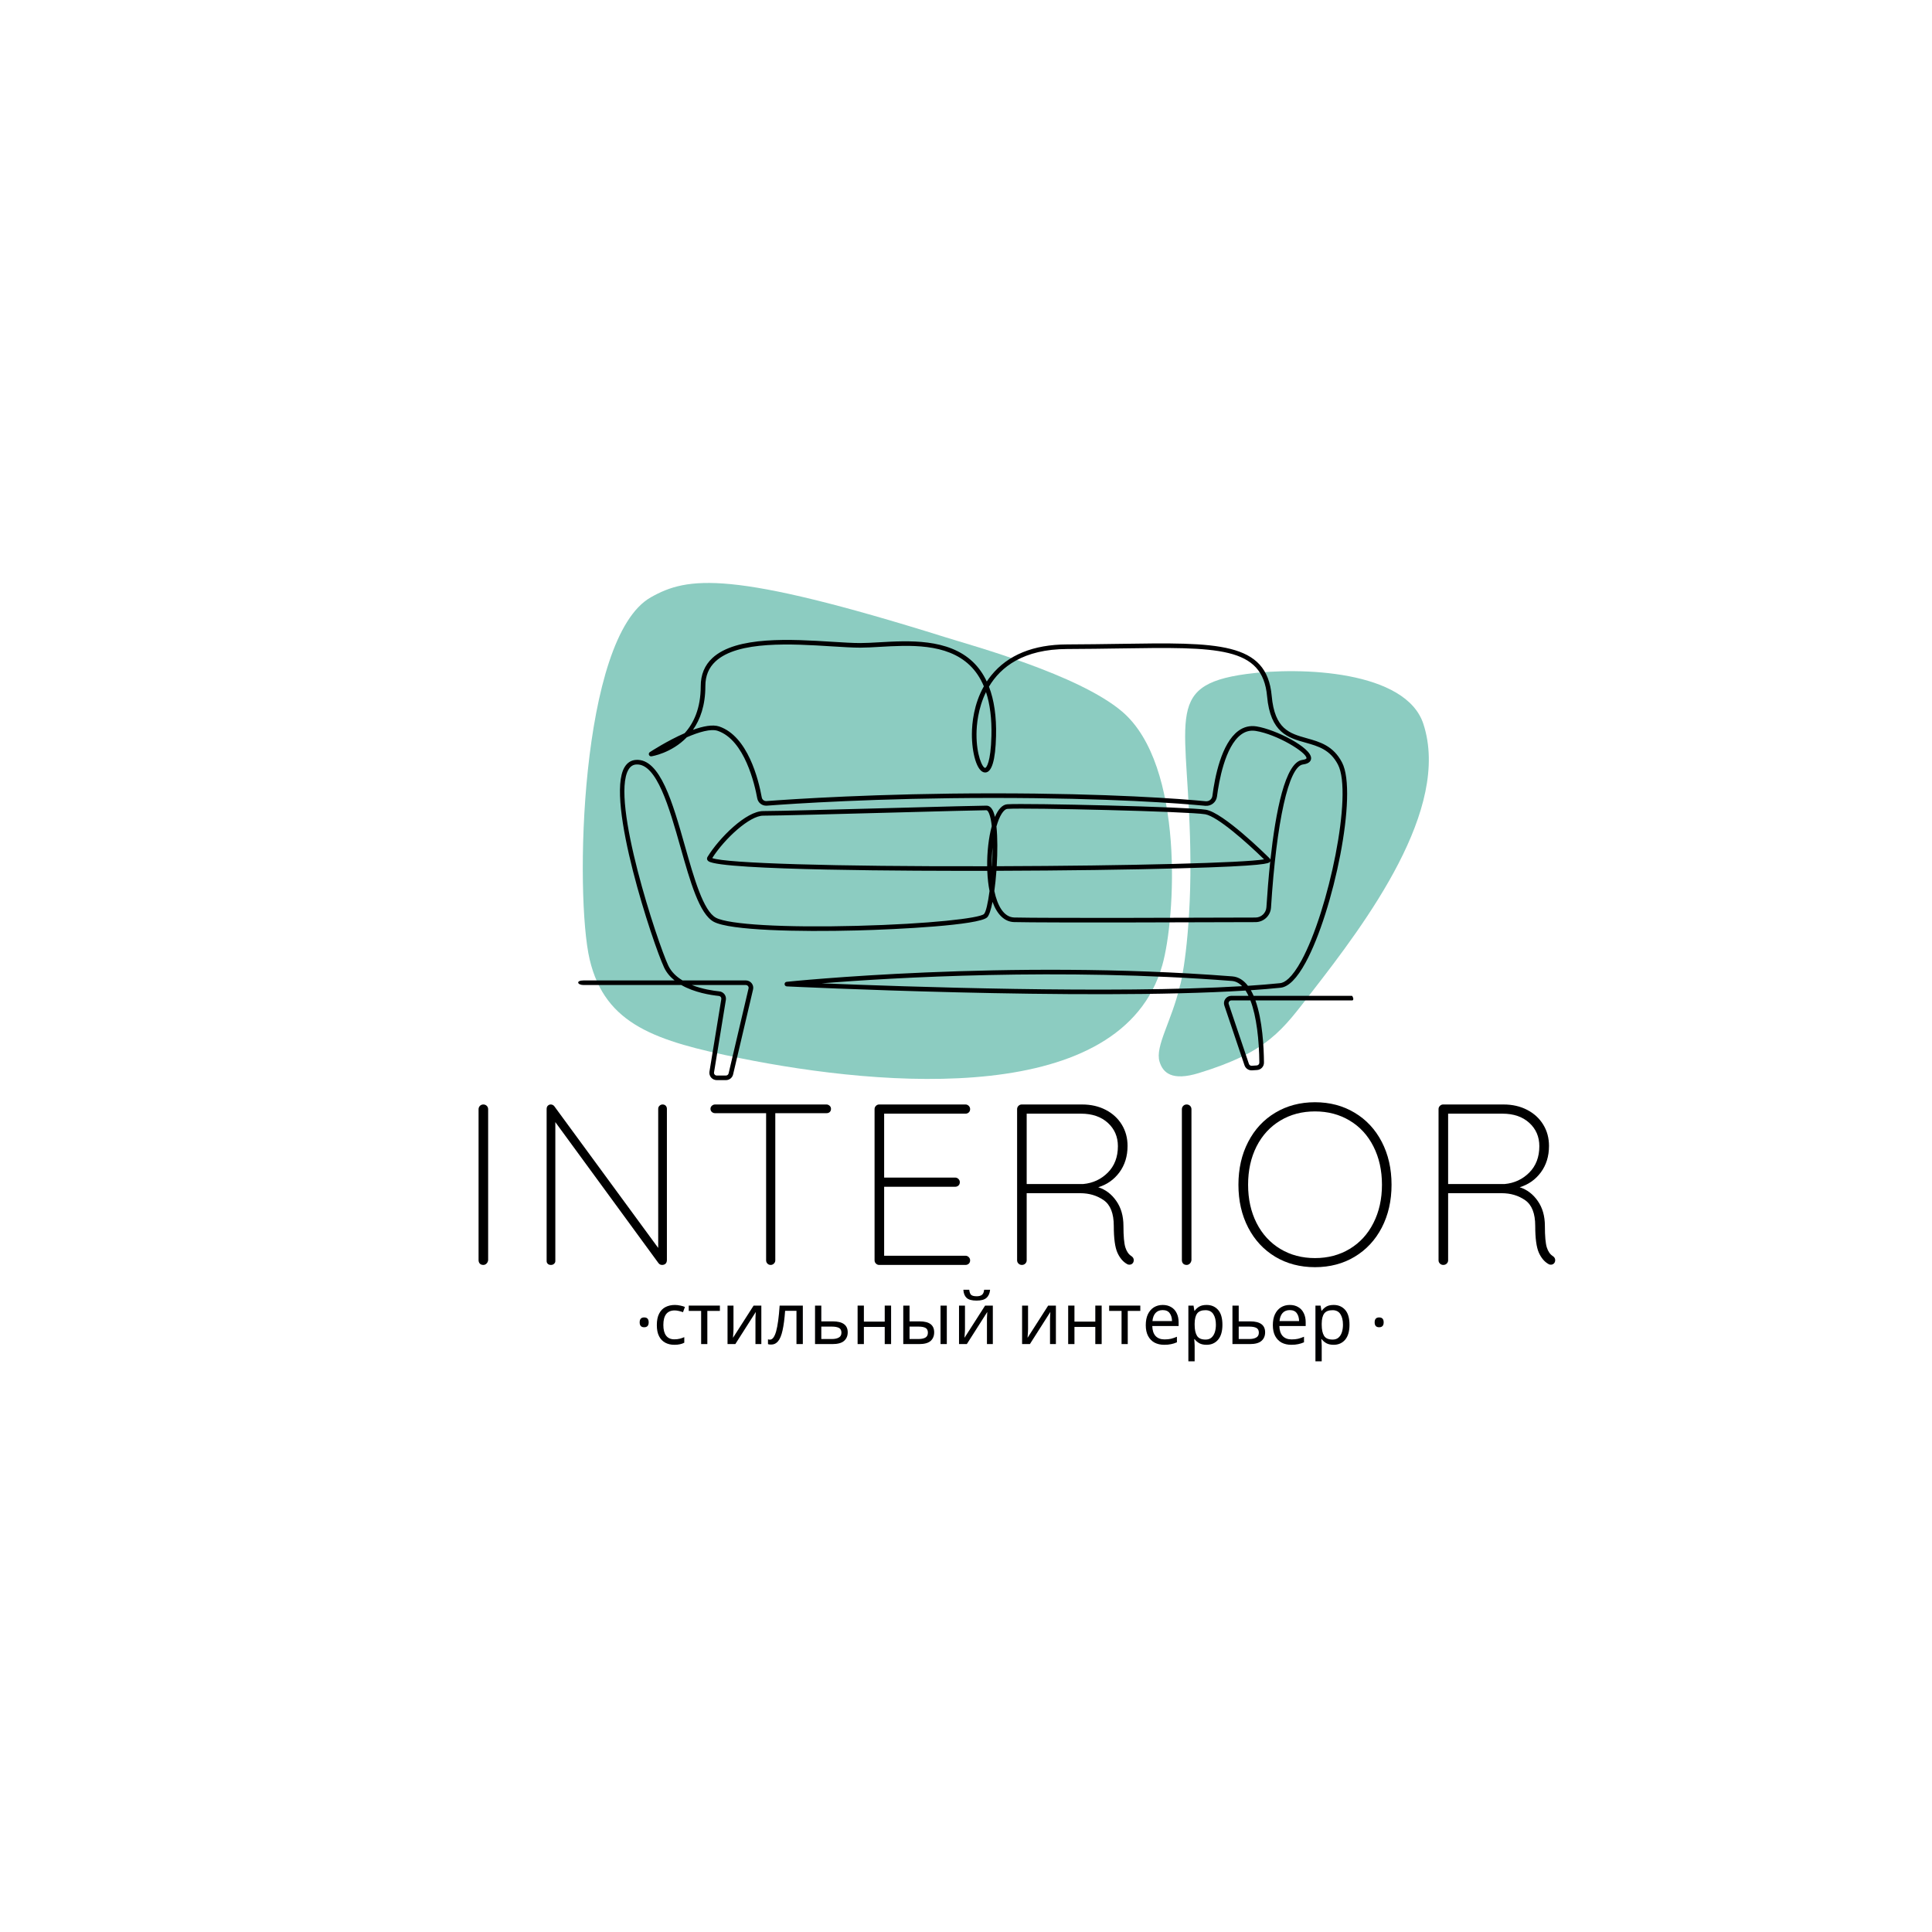<svg xmlns="http://www.w3.org/2000/svg" xmlns:xlink="http://www.w3.org/1999/xlink" width="500" zoomAndPan="magnify" viewBox="0 0 375 375" height="500" preserveAspectRatio="xMidYMid meet" version="1.0"><defs><g/><clipPath id="1f7d93ac7b"><path d="M 224 130 L 278 130 L 278 209 L 224 209 Z M 224 130 " clip-rule="nonzero"/></clipPath><clipPath id="e031b5bbd5"><path d="M 224.43 210.016 L 221.363 130.574 L 280.566 128.285 L 283.637 207.727 Z M 224.43 210.016 " clip-rule="nonzero"/></clipPath><clipPath id="8efa25af39"><path d="M 224.43 210.016 L 221.363 130.574 L 280.566 128.285 L 283.637 207.727 Z M 224.43 210.016 " clip-rule="nonzero"/></clipPath><clipPath id="1f2a8f6ffc"><path d="M 112 124 L 263 124 L 263 209.656 L 112 209.656 Z M 112 124 " clip-rule="nonzero"/></clipPath></defs><g clip-path="url(#1f7d93ac7b)"><g clip-path="url(#e031b5bbd5)"><g clip-path="url(#8efa25af39)"><path fill="#8cccc1" d="M 231.059 167.199 C 231.141 182.07 229.246 191.02 229.035 191.285 C 227.441 198.191 224.16 203.059 225.066 206.066 C 225.715 208.219 227.461 209.887 232.676 208.285 C 246.211 204.141 248.891 199.918 254.605 192.57 C 265.238 178.898 281.676 156.992 276.273 140.508 C 272.902 130.199 252.613 129.371 241.918 130.824 C 225.32 133.086 230.91 139.848 231.059 167.199 Z M 231.059 167.199 " fill-opacity="1" fill-rule="nonzero"/></g></g></g><path fill="#8cccc1" d="M 114.457 186.25 C 117.473 198.98 127.402 202.09 143.652 205.387 C 171.703 211.07 217.738 214.82 225.594 187.371 C 228.168 178.379 230.012 148.484 217.789 138.105 C 209.324 130.914 188.645 125.309 183.539 123.699 C 141.672 110.578 133.461 111.914 126.332 115.934 C 112.48 123.746 111.551 173.984 114.457 186.25 Z M 114.457 186.25 " fill-opacity="1" fill-rule="nonzero"/><g clip-path="url(#1f2a8f6ffc)"><path fill="#000001" d="M 191.383 134.332 C 189.805 137.531 189.551 140.805 189.539 142.465 C 189.516 146.547 190.691 149.043 191.215 149.051 C 191.441 149.051 192.309 148 192.434 142.832 C 192.516 139.531 192.164 136.695 191.383 134.332 Z M 193.41 160.414 C 193.637 162.57 193.629 165.383 193.465 168.133 C 219.395 168.055 241.562 167.477 245.352 166.797 C 242.035 163.547 236.332 158.473 233.93 158.051 C 230.816 157.504 199.367 156.754 195.566 157 C 194.805 157.051 194 158.34 193.41 160.414 Z M 192.664 164.488 C 192.547 165.629 192.488 166.852 192.504 168.133 C 192.512 168.133 192.52 168.133 192.531 168.133 C 192.605 166.914 192.652 165.676 192.664 164.488 Z M 138.246 166.551 C 140.836 167.566 161.93 168.203 191.609 168.137 C 191.578 165.41 191.891 162.586 192.5 160.359 C 192.395 159.355 192.227 158.52 191.996 157.938 C 191.828 157.516 191.633 157.266 191.469 157.266 C 190.211 157.266 182.918 157.461 174.477 157.688 C 163.453 157.984 150.961 158.32 148.137 158.32 C 145.512 158.32 140.664 162.758 138.246 166.551 Z M 193 172.949 C 193.609 175.801 194.824 178.031 196.875 178.086 C 202.832 178.234 234.211 178.129 243.688 178.094 C 244.809 178.09 245.738 177.215 245.809 176.105 C 245.977 173.453 246.219 170.34 246.555 167.16 C 246.535 167.211 246.508 167.258 246.469 167.301 C 246.238 167.574 245.801 168.078 229.113 168.539 C 219.395 168.809 206.41 168.984 193.406 169.023 C 193.305 170.398 193.168 171.738 193 172.949 Z M 159.484 190.859 C 175.445 191.516 216.121 192.918 241.09 191.414 C 240.516 190.82 239.855 190.461 239.102 190.402 C 205.754 187.812 173.148 189.777 159.484 190.859 Z M 239.004 194.184 C 238.832 194.184 238.672 194.266 238.566 194.406 C 238.465 194.547 238.438 194.723 238.496 194.891 L 242.414 206.5 C 242.492 206.73 242.723 206.883 242.961 206.867 L 243.934 206.801 C 244.219 206.781 244.441 206.547 244.438 206.262 C 244.402 201.883 243.895 197.293 242.707 194.184 Z M 134.301 191.195 C 136.301 191.984 138.402 192.301 139.621 192.426 C 140.012 192.465 140.371 192.664 140.613 192.973 C 140.852 193.285 140.953 193.684 140.891 194.074 L 138.594 208.141 C 138.566 208.297 138.613 208.449 138.715 208.574 C 138.82 208.695 138.965 208.762 139.125 208.762 L 140.895 208.762 C 141.148 208.762 141.363 208.59 141.422 208.348 L 145.293 191.852 C 145.332 191.691 145.293 191.527 145.191 191.398 C 145.086 191.27 144.934 191.195 144.77 191.195 Z M 113.293 190.301 L 130.93 190.301 C 130.082 189.621 129.367 188.789 128.891 187.773 C 126.766 183.23 117.453 155.254 121.219 148.922 C 121.742 148.039 122.484 147.559 123.434 147.496 C 128.137 147.172 130.578 155.848 132.949 164.227 C 134.703 170.422 136.516 176.824 138.973 178.137 C 141.453 179.461 152.195 180.078 166.352 179.707 C 180.449 179.34 190.113 178.23 190.984 177.414 C 191.363 177.059 191.758 175.297 192.07 172.949 C 191.836 171.789 191.688 170.477 191.629 169.027 C 178.105 169.055 140.02 168.969 137.52 167.168 C 137.18 166.922 137.172 166.578 137.316 166.344 C 139.602 162.621 144.82 157.43 148.137 157.43 C 150.949 157.43 163.434 157.094 174.449 156.797 C 182.898 156.57 190.199 156.375 191.469 156.375 C 192.043 156.375 192.504 156.789 192.832 157.609 C 192.938 157.879 193.035 158.199 193.117 158.559 C 193.742 157.109 194.547 156.172 195.508 156.109 C 199.324 155.863 230.949 156.621 234.086 157.172 C 237.457 157.762 245.531 165.707 246.441 166.613 C 246.52 166.691 246.57 166.785 246.586 166.887 C 247.59 157.641 249.438 147.938 252.785 147.5 C 253.34 147.426 253.59 147.281 253.59 147.164 C 253.609 146.039 247.898 142.547 243.75 141.875 C 242.695 141.707 241.758 141.938 240.883 142.586 C 237.762 144.902 236.578 151.762 236.215 154.602 C 236.07 155.723 235.07 156.512 233.938 156.406 C 229.137 155.945 215.516 154.879 192.758 154.879 C 170.305 154.879 153.473 156.023 148.852 156.379 C 147.941 156.445 147.137 155.828 146.977 154.938 C 146.504 152.324 144.555 143.66 139.32 141.859 C 137.988 141.402 135.664 142.082 133.309 143.105 C 130.309 146.211 126.508 146.793 126.441 146.801 C 126.234 146.832 126.035 146.711 125.961 146.516 C 125.887 146.32 125.957 146.102 126.133 145.988 C 126.359 145.84 129.516 143.785 132.887 142.312 C 134.617 140.41 136.012 137.527 136.012 133.176 C 136.012 130.957 136.77 129.125 138.266 127.73 C 142.902 123.402 153.68 124.078 161.547 124.57 C 163.68 124.703 165.523 124.816 166.973 124.816 C 168.051 124.816 169.312 124.746 170.645 124.668 C 176.309 124.34 184.066 123.891 188.867 128.504 C 189.949 129.543 190.84 130.805 191.531 132.281 C 191.801 131.879 192.09 131.477 192.41 131.086 C 195.625 127.121 200.574 125.102 207.121 125.082 C 210.793 125.07 214.258 125.016 217.312 124.973 C 236.336 124.68 245.887 124.535 246.836 135.066 C 247.418 141.547 250.301 142.352 253.637 143.289 C 256.172 144 258.793 144.734 260.492 148 C 263.613 153.98 258.805 176.918 253.43 186.809 C 251.746 189.906 250.105 191.562 248.555 191.719 C 246.766 191.902 244.836 192.062 242.789 192.199 C 242.98 192.539 243.164 192.906 243.332 193.289 L 262.387 193.289 C 262.398 193.289 262.41 193.293 262.418 193.293 C 262.516 193.297 262.977 194.227 262.371 194.184 L 243.68 194.184 C 245.055 198.035 245.312 203.32 245.336 206.254 C 245.344 207.012 244.754 207.641 243.996 207.691 L 243.02 207.754 C 242.371 207.793 241.773 207.398 241.562 206.785 L 237.645 195.172 C 237.496 194.73 237.566 194.262 237.84 193.887 C 238.113 193.508 238.539 193.289 239.004 193.289 L 242.328 193.289 C 242.152 192.918 241.965 192.574 241.762 192.266 C 210.395 194.234 153.328 191.488 152.711 191.457 C 152.477 191.445 152.293 191.258 152.285 191.023 C 152.277 190.793 152.453 190.594 152.688 190.57 C 153.109 190.523 195.508 186.121 239.172 189.512 C 240.426 189.609 241.426 190.293 242.223 191.344 C 244.449 191.199 246.539 191.027 248.465 190.832 C 249.316 190.746 250.73 189.902 252.641 186.383 C 257.848 176.801 262.633 154.039 259.695 148.41 C 258.172 145.488 255.852 144.836 253.395 144.145 C 250.043 143.207 246.578 142.238 245.941 135.148 C 245.066 125.441 236.371 125.574 217.328 125.863 C 214.266 125.91 210.801 125.961 207.125 125.973 C 198.652 126 194.242 129.441 191.957 133.277 C 192.961 135.887 193.426 139.09 193.332 142.855 C 193.219 147.578 192.5 149.961 191.203 149.941 C 189.594 149.918 188.621 146.039 188.645 142.461 C 188.656 140.363 189.008 136.684 190.965 133.215 C 190.285 131.594 189.379 130.234 188.246 129.145 C 183.723 124.805 176.5 125.223 170.695 125.559 C 169.352 125.637 168.078 125.711 166.973 125.711 C 165.492 125.711 163.641 125.594 161.492 125.461 C 153.785 124.977 143.23 124.32 138.879 128.383 C 137.555 129.617 136.91 131.188 136.91 133.176 C 136.91 136.938 135.898 139.676 134.5 141.664 C 136.457 140.953 138.34 140.578 139.617 141.016 C 145.152 142.922 147.227 151.277 147.859 154.781 C 147.941 155.219 148.336 155.52 148.781 155.488 C 153.414 155.137 170.273 153.988 192.758 153.988 C 215.555 153.988 229.211 155.059 234.023 155.52 C 234.676 155.578 235.242 155.129 235.324 154.488 C 235.793 150.82 237.07 144.305 240.344 141.875 C 241.41 141.082 242.605 140.789 243.895 140.996 C 247.602 141.594 254.52 145.082 254.488 147.18 C 254.48 147.637 254.199 148.215 252.902 148.383 C 250.141 148.742 247.766 159.387 246.703 176.16 C 246.605 177.738 245.281 178.98 243.691 178.984 C 234.211 179.02 202.82 179.125 196.852 178.977 C 194.992 178.93 193.547 177.535 192.648 175.055 C 192.344 176.594 191.984 177.703 191.602 178.062 C 189.973 179.59 174.387 180.391 166.375 180.598 C 154.996 180.895 141.711 180.613 138.547 178.922 C 135.754 177.43 133.973 171.133 132.086 164.469 C 129.918 156.805 127.465 148.117 123.492 148.387 C 122.852 148.43 122.359 148.754 121.992 149.375 C 118.453 155.328 127.688 183.086 129.707 187.395 C 130.289 188.645 131.301 189.59 132.48 190.301 L 144.77 190.301 C 145.211 190.301 145.621 190.5 145.895 190.844 C 146.168 191.188 146.27 191.629 146.168 192.055 L 142.293 208.551 C 142.141 209.199 141.566 209.652 140.895 209.652 L 139.125 209.652 C 138.703 209.652 138.305 209.469 138.031 209.152 C 137.758 208.832 137.641 208.41 137.707 207.996 L 140.004 193.93 C 140.027 193.781 139.992 193.637 139.898 193.516 C 139.809 193.398 139.676 193.328 139.531 193.312 C 137.898 193.145 134.785 192.648 132.246 191.195 L 113.293 191.195 C 112.043 191.195 111.707 190.301 113.293 190.301 " fill-opacity="1" fill-rule="nonzero"/></g><g fill="#000001" fill-opacity="1"><g transform="translate(123.331, 260.884)"><g><path d="M 1.703 -3.266 C 1.117 -3.266 0.828 -3.582 0.828 -4.219 C 0.828 -4.852 1.117 -5.172 1.703 -5.172 C 2.285 -5.172 2.578 -4.852 2.578 -4.219 C 2.578 -3.582 2.285 -3.266 1.703 -3.266 Z M 1.703 -3.266 "/></g></g></g><g fill="#000001" fill-opacity="1"><g transform="translate(126.725, 260.884)"><g><path d="M 4.172 0.141 C 3.504 0.141 2.914 0.004 2.406 -0.266 C 1.895 -0.535 1.492 -0.953 1.203 -1.516 C 0.91 -2.078 0.766 -2.801 0.766 -3.688 C 0.766 -4.602 0.914 -5.348 1.219 -5.922 C 1.52 -6.504 1.93 -6.926 2.453 -7.188 C 2.984 -7.457 3.586 -7.594 4.266 -7.594 C 4.629 -7.594 4.988 -7.551 5.344 -7.469 C 5.707 -7.395 6 -7.305 6.219 -7.203 L 5.844 -6.188 C 5.625 -6.27 5.363 -6.348 5.062 -6.422 C 4.77 -6.492 4.492 -6.531 4.234 -6.531 C 2.766 -6.531 2.031 -5.586 2.031 -3.703 C 2.031 -2.805 2.207 -2.117 2.562 -1.641 C 2.926 -1.16 3.457 -0.922 4.156 -0.922 C 4.562 -0.922 4.922 -0.961 5.234 -1.047 C 5.547 -1.129 5.832 -1.227 6.094 -1.344 L 6.094 -0.266 C 5.844 -0.129 5.566 -0.031 5.266 0.031 C 4.961 0.102 4.598 0.141 4.172 0.141 Z M 4.172 0.141 "/></g></g></g><g fill="#000001" fill-opacity="1"><g transform="translate(133.403, 260.884)"><g><path d="M 6.328 -6.438 L 3.891 -6.438 L 3.891 0 L 2.688 0 L 2.688 -6.438 L 0.281 -6.438 L 0.281 -7.469 L 6.328 -7.469 Z M 6.328 -6.438 "/></g></g></g><g fill="#000001" fill-opacity="1"><g transform="translate(140.025, 260.884)"><g><path d="M 2.344 -7.469 L 2.344 -2.906 C 2.344 -2.789 2.336 -2.625 2.328 -2.406 C 2.316 -2.188 2.301 -1.961 2.281 -1.734 C 2.27 -1.504 2.258 -1.332 2.25 -1.219 L 6.25 -7.469 L 7.75 -7.469 L 7.75 0 L 6.609 0 L 6.609 -4.406 C 6.609 -4.551 6.609 -4.742 6.609 -4.984 C 6.617 -5.223 6.629 -5.461 6.641 -5.703 C 6.648 -5.941 6.66 -6.117 6.672 -6.234 L 2.703 0 L 1.188 0 L 1.188 -7.469 Z M 2.344 -7.469 "/></g></g></g><g fill="#000001" fill-opacity="1"><g transform="translate(148.97, 260.884)"><g><path d="M 6.859 0 L 5.625 0 L 5.625 -6.453 L 3.422 -6.453 C 3.305 -4.879 3.141 -3.613 2.922 -2.656 C 2.711 -1.695 2.426 -1 2.062 -0.562 C 1.707 -0.125 1.266 0.094 0.734 0.094 C 0.617 0.094 0.5 0.086 0.375 0.078 C 0.258 0.066 0.164 0.039 0.094 0 L 0.094 -0.922 C 0.156 -0.898 0.219 -0.883 0.281 -0.875 C 0.344 -0.863 0.406 -0.859 0.469 -0.859 C 0.969 -0.859 1.367 -1.391 1.672 -2.453 C 1.973 -3.523 2.203 -5.195 2.359 -7.469 L 6.859 -7.469 Z M 6.859 0 "/></g></g></g><g fill="#000001" fill-opacity="1"><g transform="translate(157.01, 260.884)"><g><path d="M 2.406 -4.406 L 4.625 -4.406 C 6.562 -4.406 7.531 -3.695 7.531 -2.281 C 7.531 -1.582 7.289 -1.023 6.812 -0.609 C 6.344 -0.203 5.594 0 4.562 0 L 1.188 0 L 1.188 -7.469 L 2.406 -7.469 Z M 6.312 -2.219 C 6.312 -2.664 6.148 -2.973 5.828 -3.141 C 5.504 -3.305 5.055 -3.391 4.484 -3.391 L 2.406 -3.391 L 2.406 -0.984 L 4.516 -0.984 C 5.035 -0.984 5.461 -1.078 5.797 -1.266 C 6.141 -1.453 6.312 -1.77 6.312 -2.219 Z M 6.312 -2.219 "/></g></g></g><g fill="#000001" fill-opacity="1"><g transform="translate(165.273, 260.884)"><g><path d="M 2.406 -7.469 L 2.406 -4.359 L 6.453 -4.359 L 6.453 -7.469 L 7.688 -7.469 L 7.688 0 L 6.453 0 L 6.453 -3.328 L 2.406 -3.328 L 2.406 0 L 1.188 0 L 1.188 -7.469 Z M 2.406 -7.469 "/></g></g></g><g fill="#000001" fill-opacity="1"><g transform="translate(174.135, 260.884)"><g><path d="M 1.188 0 L 1.188 -7.469 L 2.406 -7.469 L 2.406 -4.406 L 4.344 -4.406 C 5.312 -4.406 6.023 -4.227 6.484 -3.875 C 6.953 -3.52 7.188 -2.988 7.188 -2.281 C 7.188 -1.582 6.957 -1.023 6.5 -0.609 C 6.039 -0.203 5.301 0 4.281 0 Z M 8.422 0 L 8.422 -7.469 L 9.641 -7.469 L 9.641 0 Z M 2.406 -0.984 L 4.172 -0.984 C 4.703 -0.984 5.133 -1.07 5.469 -1.25 C 5.801 -1.438 5.969 -1.758 5.969 -2.219 C 5.969 -2.664 5.812 -2.973 5.5 -3.141 C 5.195 -3.305 4.758 -3.391 4.188 -3.391 L 2.406 -3.391 Z M 2.406 -0.984 "/></g></g></g><g fill="#000001" fill-opacity="1"><g transform="translate(184.958, 260.884)"><g><path d="M 2.344 -7.469 L 2.344 -2.906 C 2.344 -2.789 2.336 -2.625 2.328 -2.406 C 2.316 -2.188 2.301 -1.961 2.281 -1.734 C 2.27 -1.504 2.258 -1.332 2.25 -1.219 L 6.25 -7.469 L 7.75 -7.469 L 7.75 0 L 6.609 0 L 6.609 -4.406 C 6.609 -4.551 6.609 -4.742 6.609 -4.984 C 6.617 -5.223 6.629 -5.461 6.641 -5.703 C 6.648 -5.941 6.66 -6.117 6.672 -6.234 L 2.703 0 L 1.188 0 L 1.188 -7.469 Z M 7.219 -10.547 C 7.156 -9.859 6.922 -9.332 6.516 -8.969 C 6.117 -8.613 5.477 -8.438 4.594 -8.438 C 3.688 -8.438 3.039 -8.613 2.656 -8.969 C 2.281 -9.32 2.07 -9.848 2.031 -10.547 L 3.172 -10.547 C 3.223 -10.047 3.352 -9.707 3.562 -9.531 C 3.77 -9.363 4.125 -9.281 4.625 -9.281 C 5.051 -9.281 5.383 -9.367 5.625 -9.547 C 5.875 -9.734 6.02 -10.066 6.062 -10.547 Z M 7.219 -10.547 "/></g></g></g><g fill="#000001" fill-opacity="1"><g transform="translate(193.903, 260.884)"><g/></g></g><g fill="#000001" fill-opacity="1"><g transform="translate(197.2, 260.884)"><g><path d="M 2.344 -7.469 L 2.344 -2.906 C 2.344 -2.789 2.336 -2.625 2.328 -2.406 C 2.316 -2.188 2.301 -1.961 2.281 -1.734 C 2.27 -1.504 2.258 -1.332 2.25 -1.219 L 6.25 -7.469 L 7.75 -7.469 L 7.75 0 L 6.609 0 L 6.609 -4.406 C 6.609 -4.551 6.609 -4.742 6.609 -4.984 C 6.617 -5.223 6.629 -5.461 6.641 -5.703 C 6.648 -5.941 6.66 -6.117 6.672 -6.234 L 2.703 0 L 1.188 0 L 1.188 -7.469 Z M 2.344 -7.469 "/></g></g></g><g fill="#000001" fill-opacity="1"><g transform="translate(206.145, 260.884)"><g><path d="M 2.406 -7.469 L 2.406 -4.359 L 6.453 -4.359 L 6.453 -7.469 L 7.688 -7.469 L 7.688 0 L 6.453 0 L 6.453 -3.328 L 2.406 -3.328 L 2.406 0 L 1.188 0 L 1.188 -7.469 Z M 2.406 -7.469 "/></g></g></g><g fill="#000001" fill-opacity="1"><g transform="translate(215.006, 260.884)"><g><path d="M 6.328 -6.438 L 3.891 -6.438 L 3.891 0 L 2.688 0 L 2.688 -6.438 L 0.281 -6.438 L 0.281 -7.469 L 6.328 -7.469 Z M 6.328 -6.438 "/></g></g></g><g fill="#000001" fill-opacity="1"><g transform="translate(221.628, 260.884)"><g><path d="M 4.062 -7.594 C 4.695 -7.594 5.242 -7.453 5.703 -7.172 C 6.172 -6.898 6.523 -6.508 6.766 -6 C 7.016 -5.5 7.141 -4.91 7.141 -4.234 L 7.141 -3.5 L 2.031 -3.5 C 2.051 -2.656 2.266 -2.008 2.672 -1.562 C 3.086 -1.125 3.664 -0.906 4.406 -0.906 C 4.883 -0.906 5.305 -0.945 5.672 -1.031 C 6.035 -1.125 6.414 -1.254 6.812 -1.422 L 6.812 -0.344 C 6.426 -0.176 6.047 -0.055 5.672 0.016 C 5.305 0.098 4.867 0.141 4.359 0.141 C 3.641 0.141 3.008 0 2.469 -0.281 C 1.938 -0.57 1.52 -1 1.219 -1.562 C 0.914 -2.133 0.766 -2.836 0.766 -3.672 C 0.766 -4.492 0.898 -5.195 1.172 -5.781 C 1.453 -6.363 1.836 -6.812 2.328 -7.125 C 2.828 -7.438 3.406 -7.594 4.062 -7.594 Z M 4.047 -6.594 C 3.461 -6.594 3 -6.406 2.656 -6.031 C 2.32 -5.656 2.125 -5.133 2.062 -4.469 L 5.859 -4.469 C 5.848 -5.102 5.695 -5.613 5.406 -6 C 5.125 -6.395 4.672 -6.594 4.047 -6.594 Z M 4.047 -6.594 "/></g></g></g><g fill="#000001" fill-opacity="1"><g transform="translate(229.474, 260.884)"><g><path d="M 4.734 -7.594 C 5.648 -7.594 6.391 -7.273 6.953 -6.641 C 7.516 -6.004 7.797 -5.039 7.797 -3.75 C 7.797 -2.477 7.516 -1.508 6.953 -0.844 C 6.391 -0.188 5.645 0.141 4.719 0.141 C 4.145 0.141 3.672 0.035 3.297 -0.172 C 2.922 -0.391 2.625 -0.648 2.406 -0.953 L 2.328 -0.953 C 2.336 -0.785 2.352 -0.582 2.375 -0.344 C 2.395 -0.102 2.406 0.102 2.406 0.281 L 2.406 3.344 L 1.188 3.344 L 1.188 -7.469 L 2.188 -7.469 L 2.359 -6.453 L 2.406 -6.453 C 2.633 -6.773 2.926 -7.047 3.281 -7.266 C 3.645 -7.484 4.129 -7.594 4.734 -7.594 Z M 4.516 -6.578 C 3.754 -6.578 3.211 -6.363 2.891 -5.938 C 2.578 -5.508 2.414 -4.859 2.406 -3.984 L 2.406 -3.75 C 2.406 -2.82 2.555 -2.109 2.859 -1.609 C 3.16 -1.117 3.719 -0.875 4.531 -0.875 C 4.977 -0.875 5.348 -0.992 5.641 -1.234 C 5.941 -1.484 6.164 -1.828 6.312 -2.266 C 6.457 -2.703 6.531 -3.203 6.531 -3.766 C 6.531 -4.617 6.363 -5.301 6.031 -5.812 C 5.707 -6.32 5.203 -6.578 4.516 -6.578 Z M 4.516 -6.578 "/></g></g></g><g fill="#000001" fill-opacity="1"><g transform="translate(238.029, 260.884)"><g><path d="M 2.406 -4.406 L 4.625 -4.406 C 6.562 -4.406 7.531 -3.695 7.531 -2.281 C 7.531 -1.582 7.289 -1.023 6.812 -0.609 C 6.344 -0.203 5.594 0 4.562 0 L 1.188 0 L 1.188 -7.469 L 2.406 -7.469 Z M 6.312 -2.219 C 6.312 -2.664 6.148 -2.973 5.828 -3.141 C 5.504 -3.305 5.055 -3.391 4.484 -3.391 L 2.406 -3.391 L 2.406 -0.984 L 4.516 -0.984 C 5.035 -0.984 5.461 -1.078 5.797 -1.266 C 6.141 -1.453 6.312 -1.77 6.312 -2.219 Z M 6.312 -2.219 "/></g></g></g><g fill="#000001" fill-opacity="1"><g transform="translate(246.293, 260.884)"><g><path d="M 4.062 -7.594 C 4.695 -7.594 5.242 -7.453 5.703 -7.172 C 6.172 -6.898 6.523 -6.508 6.766 -6 C 7.016 -5.5 7.141 -4.91 7.141 -4.234 L 7.141 -3.5 L 2.031 -3.5 C 2.051 -2.656 2.266 -2.008 2.672 -1.562 C 3.086 -1.125 3.664 -0.906 4.406 -0.906 C 4.883 -0.906 5.305 -0.945 5.672 -1.031 C 6.035 -1.125 6.414 -1.254 6.812 -1.422 L 6.812 -0.344 C 6.426 -0.176 6.047 -0.055 5.672 0.016 C 5.305 0.098 4.867 0.141 4.359 0.141 C 3.641 0.141 3.008 0 2.469 -0.281 C 1.938 -0.57 1.52 -1 1.219 -1.562 C 0.914 -2.133 0.766 -2.836 0.766 -3.672 C 0.766 -4.492 0.898 -5.195 1.172 -5.781 C 1.453 -6.363 1.836 -6.812 2.328 -7.125 C 2.828 -7.438 3.406 -7.594 4.062 -7.594 Z M 4.047 -6.594 C 3.461 -6.594 3 -6.406 2.656 -6.031 C 2.32 -5.656 2.125 -5.133 2.062 -4.469 L 5.859 -4.469 C 5.848 -5.102 5.695 -5.613 5.406 -6 C 5.125 -6.395 4.672 -6.594 4.047 -6.594 Z M 4.047 -6.594 "/></g></g></g><g fill="#000001" fill-opacity="1"><g transform="translate(254.138, 260.884)"><g><path d="M 4.734 -7.594 C 5.648 -7.594 6.391 -7.273 6.953 -6.641 C 7.516 -6.004 7.797 -5.039 7.797 -3.75 C 7.797 -2.477 7.516 -1.508 6.953 -0.844 C 6.391 -0.188 5.645 0.141 4.719 0.141 C 4.145 0.141 3.672 0.035 3.297 -0.172 C 2.922 -0.391 2.625 -0.648 2.406 -0.953 L 2.328 -0.953 C 2.336 -0.785 2.352 -0.582 2.375 -0.344 C 2.395 -0.102 2.406 0.102 2.406 0.281 L 2.406 3.344 L 1.188 3.344 L 1.188 -7.469 L 2.188 -7.469 L 2.359 -6.453 L 2.406 -6.453 C 2.633 -6.773 2.926 -7.047 3.281 -7.266 C 3.645 -7.484 4.129 -7.594 4.734 -7.594 Z M 4.516 -6.578 C 3.754 -6.578 3.211 -6.363 2.891 -5.938 C 2.578 -5.508 2.414 -4.859 2.406 -3.984 L 2.406 -3.75 C 2.406 -2.82 2.555 -2.109 2.859 -1.609 C 3.16 -1.117 3.719 -0.875 4.531 -0.875 C 4.977 -0.875 5.348 -0.992 5.641 -1.234 C 5.941 -1.484 6.164 -1.828 6.312 -2.266 C 6.457 -2.703 6.531 -3.203 6.531 -3.766 C 6.531 -4.617 6.363 -5.301 6.031 -5.812 C 5.707 -6.32 5.203 -6.578 4.516 -6.578 Z M 4.516 -6.578 "/></g></g></g><g fill="#000001" fill-opacity="1"><g transform="translate(262.694, 260.884)"><g/></g></g><g fill="#000001" fill-opacity="1"><g transform="translate(265.991, 260.884)"><g><path d="M 1.703 -3.266 C 1.117 -3.266 0.828 -3.582 0.828 -4.219 C 0.828 -4.852 1.117 -5.172 1.703 -5.172 C 2.285 -5.172 2.578 -4.852 2.578 -4.219 C 2.578 -3.582 2.285 -3.266 1.703 -3.266 Z M 1.703 -3.266 "/></g></g></g><g fill="#000000" fill-opacity="1"><g transform="translate(88.437, 245.521)"><g><path d="M 6.312 -0.938 C 6.281 -0.664 6.176 -0.441 6 -0.266 C 5.82 -0.086 5.613 0 5.375 0 C 5.082 0 4.852 -0.086 4.688 -0.266 C 4.531 -0.441 4.453 -0.664 4.453 -0.938 L 4.453 -30.203 C 4.453 -30.473 4.539 -30.695 4.719 -30.875 C 4.895 -31.051 5.113 -31.141 5.375 -31.141 C 5.645 -31.141 5.867 -31.051 6.047 -30.875 C 6.223 -30.695 6.312 -30.473 6.312 -30.203 Z M 6.312 -0.938 "/></g></g></g><g fill="#000000" fill-opacity="1"><g transform="translate(101.648, 245.521)"><g><path d="M 26.953 -31.141 C 27.223 -31.141 27.43 -31.055 27.578 -30.891 C 27.723 -30.734 27.797 -30.535 27.797 -30.297 L 27.797 -0.984 C 27.797 -0.648 27.707 -0.398 27.531 -0.234 C 27.352 -0.078 27.133 0 26.875 0 C 26.57 0 26.332 -0.117 26.156 -0.359 L 6.141 -27.719 L 6.141 -0.75 C 6.141 -0.539 6.055 -0.363 5.891 -0.219 C 5.734 -0.07 5.535 0 5.297 0 C 5.023 0 4.816 -0.07 4.672 -0.219 C 4.523 -0.363 4.453 -0.539 4.453 -0.75 L 4.453 -30.25 C 4.453 -30.539 4.531 -30.758 4.688 -30.906 C 4.852 -31.062 5.039 -31.141 5.25 -31.141 C 5.52 -31.141 5.742 -31.035 5.922 -30.828 L 26.109 -3.297 L 26.109 -30.297 C 26.109 -30.535 26.191 -30.734 26.359 -30.891 C 26.523 -31.055 26.723 -31.141 26.953 -31.141 Z M 26.953 -31.141 "/></g></g></g><g fill="#000000" fill-opacity="1"><g transform="translate(136.343, 245.521)"><g><path d="M 24.062 -31.141 C 24.301 -31.141 24.508 -31.055 24.688 -30.891 C 24.863 -30.734 24.953 -30.535 24.953 -30.297 C 24.953 -30.023 24.867 -29.816 24.703 -29.672 C 24.547 -29.523 24.332 -29.453 24.062 -29.453 L 14.141 -29.453 L 14.141 -0.891 C 14.141 -0.648 14.051 -0.441 13.875 -0.266 C 13.695 -0.086 13.488 0 13.25 0 C 12.988 0 12.773 -0.086 12.609 -0.266 C 12.441 -0.441 12.359 -0.648 12.359 -0.891 L 12.359 -29.453 L 2.453 -29.453 C 2.211 -29.453 2.004 -29.531 1.828 -29.688 C 1.648 -29.852 1.562 -30.055 1.562 -30.297 C 1.562 -30.535 1.648 -30.734 1.828 -30.891 C 2.004 -31.055 2.211 -31.141 2.453 -31.141 Z M 24.062 -31.141 "/></g></g></g><g fill="#000000" fill-opacity="1"><g transform="translate(165.3, 245.521)"><g><path d="M 22.109 -1.781 C 22.348 -1.781 22.555 -1.691 22.734 -1.516 C 22.91 -1.336 23 -1.129 23 -0.891 C 23 -0.617 22.91 -0.398 22.734 -0.234 C 22.555 -0.078 22.348 0 22.109 0 L 5.344 0 C 5.102 0 4.895 -0.086 4.719 -0.266 C 4.539 -0.441 4.453 -0.648 4.453 -0.891 L 4.453 -30.25 C 4.453 -30.488 4.539 -30.695 4.719 -30.875 C 4.895 -31.051 5.102 -31.141 5.344 -31.141 L 22.109 -31.141 C 22.348 -31.141 22.555 -31.051 22.734 -30.875 C 22.91 -30.695 23 -30.488 23 -30.25 C 23 -29.977 22.91 -29.758 22.734 -29.594 C 22.555 -29.438 22.348 -29.359 22.109 -29.359 L 6.312 -29.359 L 6.312 -16.953 L 20.109 -16.953 C 20.348 -16.953 20.555 -16.863 20.734 -16.688 C 20.91 -16.508 21 -16.301 21 -16.062 C 21 -15.789 20.91 -15.57 20.734 -15.406 C 20.555 -15.25 20.348 -15.172 20.109 -15.172 L 6.312 -15.172 L 6.312 -1.781 Z M 22.109 -1.781 "/></g></g></g><g fill="#000000" fill-opacity="1"><g transform="translate(192.967, 245.521)"><g><path d="M 26.609 -1.734 C 26.93 -1.523 27.094 -1.258 27.094 -0.938 C 27.094 -0.664 27.008 -0.445 26.844 -0.281 C 26.688 -0.125 26.488 -0.047 26.25 -0.047 C 26.07 -0.047 25.938 -0.078 25.844 -0.141 C 25.039 -0.578 24.398 -1.32 23.922 -2.375 C 23.453 -3.426 23.219 -5.156 23.219 -7.562 C 23.219 -9.988 22.566 -11.656 21.266 -12.562 C 19.961 -13.469 18.445 -13.922 16.719 -13.922 L 6.312 -13.922 L 6.312 -0.891 C 6.312 -0.648 6.223 -0.441 6.047 -0.266 C 5.867 -0.086 5.645 0 5.375 0 C 5.113 0 4.895 -0.086 4.719 -0.266 C 4.539 -0.441 4.453 -0.648 4.453 -0.891 L 4.453 -30.25 C 4.453 -30.488 4.539 -30.695 4.719 -30.875 C 4.895 -31.051 5.102 -31.141 5.344 -31.141 L 17.078 -31.141 C 18.797 -31.141 20.32 -30.789 21.656 -30.094 C 23 -29.395 24.039 -28.438 24.781 -27.219 C 25.52 -26.008 25.891 -24.633 25.891 -23.094 C 25.891 -21.102 25.363 -19.395 24.312 -17.969 C 23.258 -16.551 21.891 -15.586 20.203 -15.078 C 21.617 -14.629 22.785 -13.742 23.703 -12.422 C 24.629 -11.109 25.094 -9.488 25.094 -7.562 C 25.094 -5.57 25.219 -4.18 25.469 -3.391 C 25.719 -2.609 26.098 -2.055 26.609 -1.734 Z M 17.297 -15.703 C 19.172 -15.879 20.758 -16.617 22.062 -17.922 C 23.363 -19.234 24.016 -20.941 24.016 -23.047 C 24.016 -24.879 23.363 -26.391 22.062 -27.578 C 20.758 -28.766 19.023 -29.359 16.859 -29.359 L 6.312 -29.359 L 6.312 -15.703 Z M 17.297 -15.703 "/></g></g></g><g fill="#000000" fill-opacity="1"><g transform="translate(224.949, 245.521)"><g><path d="M 6.312 -0.938 C 6.281 -0.664 6.176 -0.441 6 -0.266 C 5.82 -0.086 5.613 0 5.375 0 C 5.082 0 4.852 -0.086 4.688 -0.266 C 4.531 -0.441 4.453 -0.664 4.453 -0.938 L 4.453 -30.203 C 4.453 -30.473 4.539 -30.695 4.719 -30.875 C 4.895 -31.051 5.113 -31.141 5.375 -31.141 C 5.645 -31.141 5.867 -31.051 6.047 -30.875 C 6.223 -30.695 6.312 -30.473 6.312 -30.203 Z M 6.312 -0.938 "/></g></g></g><g fill="#000000" fill-opacity="1"><g transform="translate(238.16, 245.521)"><g><path d="M 31.938 -15.562 C 31.938 -12.457 31.305 -9.688 30.047 -7.25 C 28.785 -4.82 27.023 -2.93 24.766 -1.578 C 22.516 -0.234 19.953 0.438 17.078 0.438 C 14.203 0.438 11.633 -0.234 9.375 -1.578 C 7.125 -2.93 5.367 -4.82 4.109 -7.25 C 2.848 -9.688 2.219 -12.457 2.219 -15.562 C 2.219 -18.676 2.848 -21.445 4.109 -23.875 C 5.367 -26.312 7.125 -28.203 9.375 -29.547 C 11.633 -30.898 14.203 -31.578 17.078 -31.578 C 19.953 -31.578 22.516 -30.898 24.766 -29.547 C 27.023 -28.203 28.785 -26.312 30.047 -23.875 C 31.305 -21.445 31.938 -18.676 31.938 -15.562 Z M 30.078 -15.562 C 30.078 -18.352 29.523 -20.832 28.422 -23 C 27.328 -25.164 25.789 -26.836 23.812 -28.016 C 21.844 -29.203 19.598 -29.797 17.078 -29.797 C 14.555 -29.797 12.312 -29.203 10.344 -28.016 C 8.375 -26.836 6.836 -25.164 5.734 -23 C 4.641 -20.832 4.094 -18.352 4.094 -15.562 C 4.094 -12.781 4.641 -10.305 5.734 -8.141 C 6.836 -5.973 8.375 -4.297 10.344 -3.109 C 12.312 -1.922 14.555 -1.328 17.078 -1.328 C 19.598 -1.328 21.844 -1.922 23.812 -3.109 C 25.789 -4.297 27.328 -5.973 28.422 -8.141 C 29.523 -10.305 30.078 -12.781 30.078 -15.562 Z M 30.078 -15.562 "/></g></g></g><g fill="#000000" fill-opacity="1"><g transform="translate(274.768, 245.521)"><g><path d="M 26.609 -1.734 C 26.93 -1.523 27.094 -1.258 27.094 -0.938 C 27.094 -0.664 27.008 -0.445 26.844 -0.281 C 26.688 -0.125 26.488 -0.047 26.25 -0.047 C 26.07 -0.047 25.938 -0.078 25.844 -0.141 C 25.039 -0.578 24.398 -1.32 23.922 -2.375 C 23.453 -3.426 23.219 -5.156 23.219 -7.562 C 23.219 -9.988 22.566 -11.656 21.266 -12.562 C 19.961 -13.469 18.445 -13.922 16.719 -13.922 L 6.312 -13.922 L 6.312 -0.891 C 6.312 -0.648 6.223 -0.441 6.047 -0.266 C 5.867 -0.086 5.645 0 5.375 0 C 5.113 0 4.895 -0.086 4.719 -0.266 C 4.539 -0.441 4.453 -0.648 4.453 -0.891 L 4.453 -30.25 C 4.453 -30.488 4.539 -30.695 4.719 -30.875 C 4.895 -31.051 5.102 -31.141 5.344 -31.141 L 17.078 -31.141 C 18.797 -31.141 20.32 -30.789 21.656 -30.094 C 23 -29.395 24.039 -28.438 24.781 -27.219 C 25.52 -26.008 25.891 -24.633 25.891 -23.094 C 25.891 -21.102 25.363 -19.395 24.312 -17.969 C 23.258 -16.551 21.891 -15.586 20.203 -15.078 C 21.617 -14.629 22.785 -13.742 23.703 -12.422 C 24.629 -11.109 25.094 -9.488 25.094 -7.562 C 25.094 -5.57 25.219 -4.18 25.469 -3.391 C 25.719 -2.609 26.098 -2.055 26.609 -1.734 Z M 17.297 -15.703 C 19.172 -15.879 20.758 -16.617 22.062 -17.922 C 23.363 -19.234 24.016 -20.941 24.016 -23.047 C 24.016 -24.879 23.363 -26.391 22.062 -27.578 C 20.758 -28.766 19.023 -29.359 16.859 -29.359 L 6.312 -29.359 L 6.312 -15.703 Z M 17.297 -15.703 "/></g></g></g></svg>